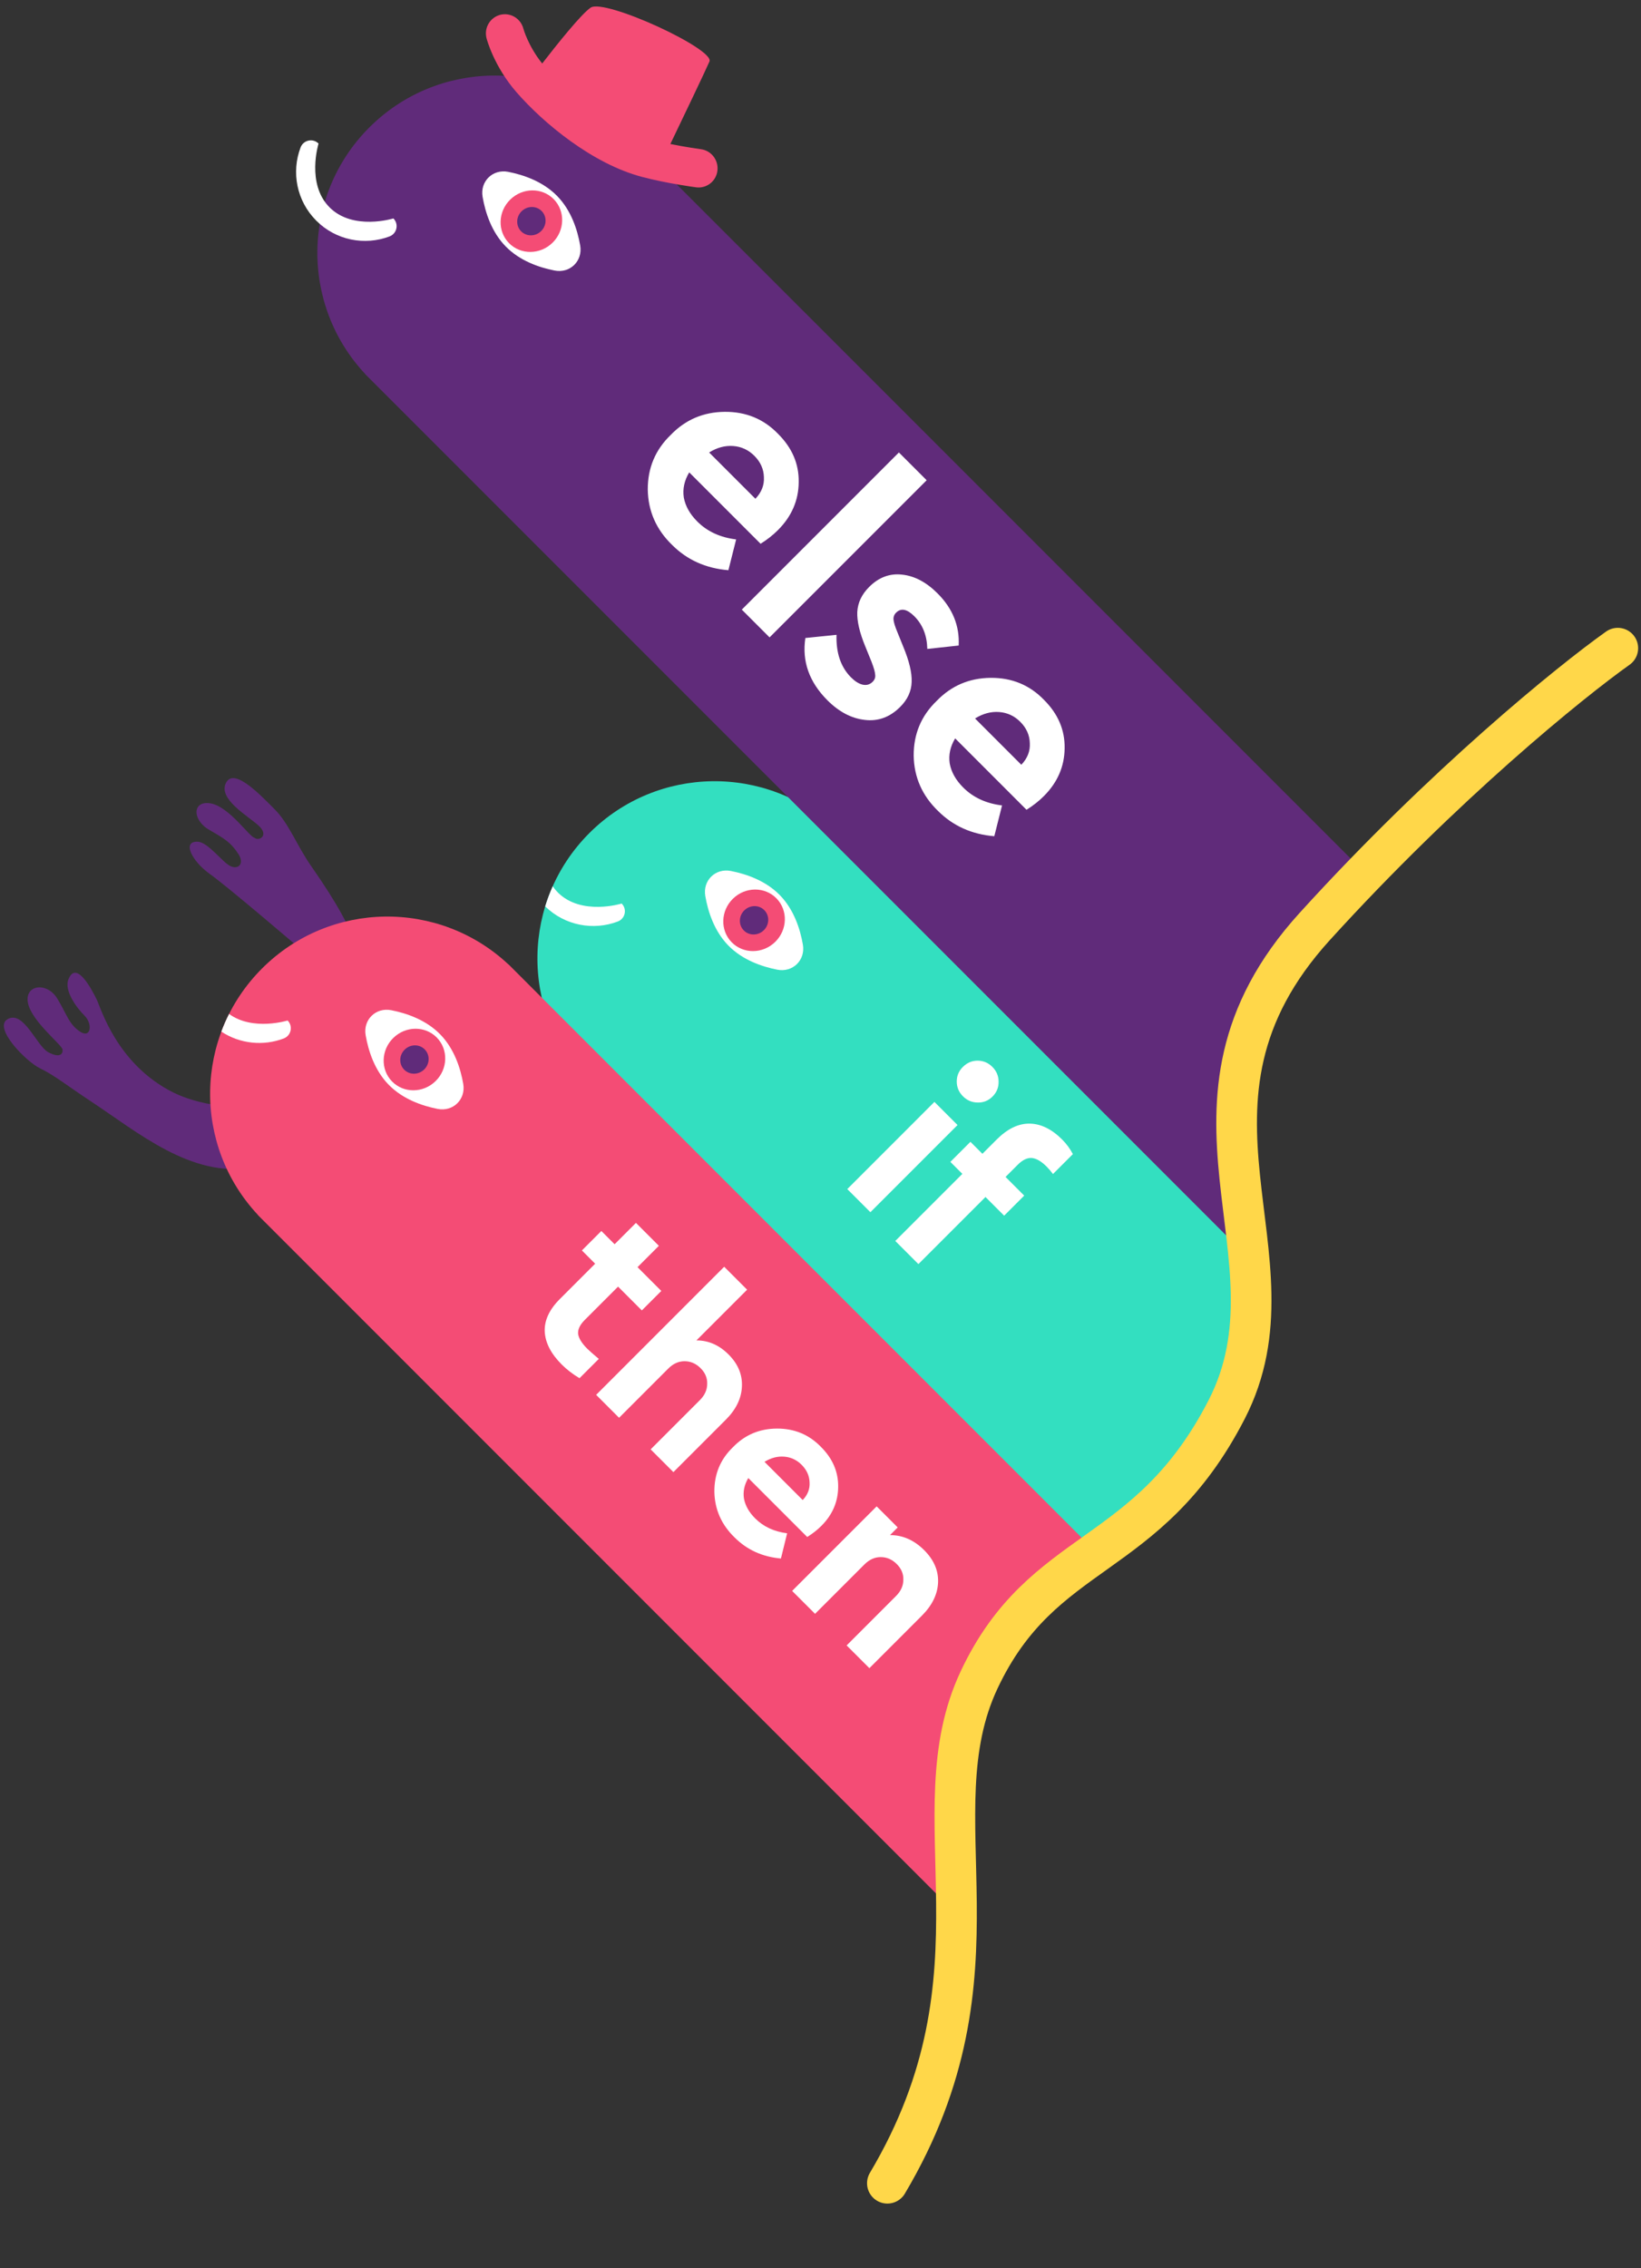 <svg width="283" height="391" viewBox="0 0 283 391" fill="none" xmlns="http://www.w3.org/2000/svg">
<rect x="0" y="0" width="283" height="391" fill="#333333" stroke="none"/>
<path d="M29.935 188.366C33.539 190.155 41.712 192.274 48.122 189.165C55.641 185.518 61.093 176.831 64.898 177.033C68.703 177.236 70.744 180.096 68.721 184.785C63.817 192.693 54.142 199.467 43.529 201.28C32.915 203.094 23.823 195.225 15.344 189.642C11.741 187.269 9.27 185.294 6.913 184.18C4.555 183.066 -1.366 177.094 1.376 175.657C4.117 174.221 6.342 180.332 8.308 181.389C10.274 182.446 10.859 181.754 10.793 180.952C10.728 180.149 5.498 176.129 4.83 172.949C4.162 169.769 8.069 169.192 9.869 172.134C11.519 174.829 11.887 176.649 13.895 177.9C15.699 179.024 15.986 176.505 14.591 175.109C13.195 173.714 11.021 170.78 11.802 168.831C13.201 165.343 15.988 170.924 16.68 172.319C17.372 173.713 20.144 183.505 29.935 188.366Z" fill="#602B7A"/>
<path d="M51.614 163.43C51.614 163.43 72.232 175.888 53.654 149.297C51.183 145.76 49.838 141.993 47.376 139.53C44.915 137.067 40.326 132.198 38.965 134.978C37.605 137.758 42.661 140.585 44.585 142.32C46.509 144.054 44.585 145.11 43.887 144.413C43.083 144.37 39.55 139.086 36.353 138.506C33.156 137.925 33.085 141.34 36.075 143.059C38.815 144.634 39.791 145.231 41.097 147.203C42.216 148.894 41.099 149.994 39.703 149.296C38.308 148.599 35.885 145.206 34.124 145.111C31.307 144.958 33.105 148.486 36.214 150.692C39.323 152.899 51.614 163.43 51.614 163.43Z" fill="#602B7A"/>
<path fill-rule="evenodd" clip-rule="evenodd" d="M214.754 213.532L144.134 142.91L144.12 142.923C132.14 131.699 113.325 131.933 101.631 143.627C89.936 155.322 89.704 174.135 100.927 186.117L100.913 186.13L185.046 270.265C186.175 269.431 187.318 268.617 188.468 267.797C196.197 262.287 204.298 256.512 211.254 242.988C216.293 233.189 215.878 223.456 214.754 213.532Z" fill="#33DFC0"/>
<path fill-rule="evenodd" clip-rule="evenodd" d="M188.918 267.476L87.69 166.244L87.677 166.257C75.696 155.033 56.882 155.267 45.187 166.962C33.493 178.656 33.26 197.47 44.483 209.451L44.469 209.464L164.658 329.658C164.654 326.764 164.582 323.937 164.513 321.173C164.225 309.747 163.964 299.374 168.554 289.615C173.947 278.149 181.035 273.096 188.469 267.797C188.618 267.69 188.768 267.583 188.918 267.476Z" fill="#F44C75"/>
<path fill-rule="evenodd" clip-rule="evenodd" d="M63.682 21.98C51.987 33.674 51.755 52.488 62.977 64.469L62.964 64.482L211.78 213.3C212.919 214.439 214.126 215.47 215.388 216.392C215.162 214.018 214.868 211.634 214.573 209.238C212.65 193.62 210.658 177.443 226.761 159.722C229.664 156.527 232.56 153.449 235.418 150.497L106.184 21.262L106.171 21.275C94.191 10.051 75.376 10.285 63.682 21.98Z" fill="#602B7A"/>
<path d="M100.057 42.32C100.522 44.998 98.308 47.164 95.641 46.64C92.942 46.109 89.628 44.958 87.202 42.478C84.776 39.997 83.699 36.657 83.227 33.945C82.762 31.267 84.976 29.101 87.643 29.625C90.343 30.156 93.656 31.307 96.082 33.787C98.508 36.268 99.585 39.608 100.057 42.32Z" fill="white"/>
<path d="M87.775 41.906C89.787 43.963 93.147 43.939 95.281 41.852C97.415 39.766 97.514 36.406 95.503 34.349C93.491 32.293 90.131 32.317 87.997 34.404C85.863 36.49 85.764 39.849 87.775 41.906Z" fill="#F44C75"/>
<path d="M89.862 39.868C90.788 40.816 92.336 40.806 93.318 39.845C94.301 38.884 94.346 37.337 93.419 36.389C92.492 35.442 90.944 35.452 89.962 36.413C88.98 37.374 88.935 38.921 89.862 39.868Z" fill="#602B7A"/>
<path d="M54.935 24.75C53.964 23.779 52.324 24.136 51.837 25.416C50.225 29.647 51.126 34.624 54.548 38.045C57.968 41.465 62.944 42.366 67.178 40.757C68.458 40.269 68.815 38.629 67.844 37.658C67.844 37.658 60.904 39.819 56.84 35.754C52.775 31.689 54.935 24.75 54.935 24.75Z" fill="white"/>
<rect width="23.4" height="6.893" transform="matrix(-0.707 -0.707 -0.707 0.707 91.074 55.83)" fill="#602B7A"/>
<path d="M131.168 93.742L118.861 81.435C118.013 82.85 117.701 84.297 117.927 85.774C118.199 87.251 118.974 88.628 120.251 89.905C121.977 91.631 124.211 92.66 126.952 92.993L125.615 98.303C121.728 97.98 118.497 96.53 115.919 93.953C113.175 91.306 111.773 88.121 111.711 84.399C111.698 80.677 113.015 77.539 115.663 74.986C118.192 72.362 121.294 71.033 124.969 71C128.644 70.966 131.723 72.238 134.204 74.817C136.616 77.228 137.796 79.998 137.743 83.124C137.715 86.274 136.52 89.029 134.16 91.388C133.294 92.255 132.296 93.04 131.168 93.742ZM122.293 78.004L130.273 85.984C131.333 84.876 131.821 83.631 131.739 82.248C131.703 80.864 131.154 79.641 130.09 78.576C129.073 77.56 127.861 76.998 126.454 76.892C125.048 76.785 123.66 77.156 122.293 78.004Z" fill="white"/>
<path d="M127.927 105.094L155.018 78.003L159.806 82.791L132.715 109.882L127.927 105.094Z" fill="white"/>
<path d="M138.89 109.989L144.264 109.439C144.164 112.565 145 115.015 146.774 116.789C147.436 117.451 148.088 117.862 148.731 118.024C149.422 118.184 150.008 118.024 150.489 117.542C150.85 117.181 150.997 116.774 150.93 116.321C150.91 115.868 150.702 115.13 150.306 114.108L149.221 111.433C148.24 109.056 147.781 107.08 147.843 105.505C147.929 103.905 148.611 102.467 149.887 101.191C151.548 99.529 153.44 98.82 155.561 99.063C157.707 99.282 159.749 100.361 161.688 102.3C164.289 104.901 165.502 107.897 165.328 111.286L159.918 111.873C159.868 109.559 159.121 107.68 157.679 106.238C156.426 104.985 155.378 104.78 154.535 105.623C154.198 105.96 154.051 106.367 154.094 106.843C154.138 107.32 154.37 108.058 154.79 109.056L155.77 111.481C156.797 113.953 157.28 115.977 157.218 117.552C157.179 119.151 156.522 120.589 155.246 121.865C153.464 123.647 151.417 124.394 149.105 124.105C146.817 123.839 144.68 122.713 142.693 120.727C139.549 117.582 138.281 114.003 138.89 109.989Z" fill="white"/>
<path d="M177.027 139.601L164.72 127.294C163.872 128.709 163.56 130.156 163.785 131.633C164.058 133.11 164.833 134.487 166.11 135.763C167.836 137.49 170.069 138.519 172.81 138.852L171.473 144.161C167.587 143.839 164.355 142.389 161.778 139.812C159.034 137.164 157.631 133.98 157.57 130.258C157.556 126.536 158.873 123.398 161.521 120.845C164.051 118.221 167.153 116.892 170.828 116.858C174.503 116.825 177.581 118.097 180.063 120.675C182.475 123.087 183.654 125.856 183.602 128.982C183.573 132.132 182.379 134.887 180.019 137.247C179.152 138.114 178.155 138.899 177.027 139.601ZM168.151 123.862L176.131 131.842C177.191 130.735 177.68 129.49 177.597 128.107C177.562 126.723 177.012 125.499 175.948 124.435C174.932 123.418 173.72 122.857 172.313 122.75C170.906 122.644 169.519 123.014 168.151 123.862Z" fill="white"/>
<path d="M138.461 162.848C138.927 165.526 136.712 167.692 134.045 167.168C131.346 166.637 128.032 165.486 125.607 163.005C123.18 160.525 122.103 157.184 121.632 154.472C121.166 151.795 123.381 149.628 126.047 150.153C128.747 150.684 132.06 151.835 134.486 154.315C136.912 156.796 137.99 160.136 138.461 162.848Z" fill="white"/>
<path d="M126.179 162.436C128.191 164.493 131.551 164.469 133.685 162.382C135.819 160.295 135.918 156.936 133.906 154.879C131.895 152.822 128.534 152.846 126.401 154.933C124.267 157.02 124.168 160.379 126.179 162.436Z" fill="#F44C75"/>
<path d="M128.263 160.396C129.19 161.343 130.738 161.333 131.72 160.372C132.703 159.412 132.748 157.865 131.821 156.917C130.894 155.969 129.346 155.98 128.364 156.94C127.382 157.901 127.337 159.448 128.263 160.396Z" fill="#602B7A"/>
<path d="M146.118 204.991L161.146 189.963L165.134 193.951L150.106 208.979L146.118 204.991ZM166.049 183.937C166.778 183.209 167.631 182.848 168.609 182.854C169.588 182.861 170.431 183.219 171.14 183.928C171.849 184.636 172.207 185.48 172.213 186.458C172.239 187.456 171.888 188.319 171.16 189.048C170.451 189.756 169.598 190.097 168.6 190.071C167.622 190.064 166.779 189.706 166.07 188.997C165.361 188.289 165.003 187.445 164.997 186.467C164.99 185.489 165.341 184.646 166.049 183.937Z" fill="white"/>
<path d="M175.507 200.802L173.412 202.897L176.632 206.117L173.171 209.578L169.951 206.358L158.384 217.925L154.396 213.937L165.963 202.37L163.896 200.303L167.357 196.842L169.424 198.909L171.883 196.45C173.745 194.588 175.644 193.674 177.58 193.707C179.516 193.741 181.38 194.653 183.172 196.445C183.92 197.194 184.538 198.034 185.024 198.965L181.593 202.396C181.221 201.902 180.857 201.478 180.503 201.123C179.577 200.198 178.716 199.7 177.918 199.631C177.14 199.582 176.337 199.972 175.507 200.802Z" fill="white"/>
<path d="M79.888 186.852C80.354 189.529 78.139 191.696 75.473 191.171C72.773 190.64 69.46 189.489 67.034 187.009C64.608 184.528 63.53 181.188 63.059 178.476C62.593 175.798 64.808 173.632 67.475 174.156C70.174 174.687 73.488 175.838 75.913 178.318C78.34 180.799 79.417 184.14 79.888 186.852Z" fill="white"/>
<path d="M67.609 186.436C69.621 188.493 72.981 188.469 75.115 186.382C77.249 184.295 77.348 180.936 75.336 178.879C73.325 176.822 69.964 176.846 67.83 178.933C65.696 181.02 65.597 184.379 67.609 186.436Z" fill="#F44C75"/>
<path d="M69.695 184.398C70.622 185.346 72.17 185.335 73.152 184.375C74.134 183.414 74.179 181.867 73.252 180.919C72.326 179.971 70.778 179.982 69.796 180.943C68.813 181.903 68.768 183.45 69.695 184.398Z" fill="#602B7A"/>
<path d="M103.266 234.269L99.939 237.596C98.766 236.894 97.741 236.104 96.863 235.226C95.008 233.371 94.035 231.475 93.942 229.538C93.869 227.62 94.736 225.758 96.541 223.952L102.636 217.857L100.352 215.573L103.708 212.217L105.992 214.501L109.673 210.82L113.626 214.773L109.945 218.454L114.045 222.553L110.688 225.91L106.589 221.81L100.848 227.551C100.023 228.376 99.639 229.17 99.696 229.933C99.792 230.696 100.318 231.556 101.274 232.512C101.606 232.844 102.27 233.43 103.266 234.269Z" fill="white"/>
<path d="M125.171 244.75L116.132 253.788L112.208 249.865L120.688 241.385C121.532 240.541 121.955 239.61 121.958 238.592C122 237.575 121.621 236.665 120.82 235.865C120.02 235.065 119.091 234.666 118.034 234.669C117.016 234.672 116.085 235.095 115.241 235.939L106.762 244.419L102.809 240.466L124.891 218.384L128.844 222.337L120.099 231.081C122.174 231.075 124.022 231.883 125.642 233.503C127.282 235.143 128.05 236.99 127.946 239.046C127.862 241.082 126.937 242.983 125.171 244.75Z" fill="white"/>
<path d="M139.207 264.969L129.047 254.809C128.359 255.966 128.111 257.15 128.303 258.364C128.535 259.577 129.178 260.71 130.232 261.764C131.657 263.189 133.494 264.045 135.745 264.333L134.676 268.681C131.486 268.396 128.827 267.19 126.699 265.062C124.435 262.876 123.267 260.257 123.197 257.203C123.167 254.15 124.231 251.582 126.39 249.502C128.451 247.362 130.989 246.289 134.003 246.28C137.018 246.272 139.55 247.332 141.599 249.46C143.59 251.451 144.572 253.729 144.546 256.293C144.539 258.877 143.573 261.13 141.65 263.054C140.943 263.761 140.129 264.399 139.207 264.969ZM131.844 252.012L138.432 258.6C139.296 257.697 139.69 256.678 139.615 255.543C139.579 254.408 139.122 253.401 138.243 252.523C137.404 251.683 136.407 251.216 135.252 251.121C134.098 251.027 132.962 251.324 131.844 252.012Z" fill="white"/>
<path d="M158.97 278.548L149.931 287.587L146.007 283.664L154.516 275.155C155.36 274.311 155.783 273.38 155.786 272.362C155.828 271.344 155.449 270.435 154.649 269.634C153.848 268.834 152.92 268.435 151.863 268.438C150.845 268.441 149.914 268.865 149.07 269.709L140.561 278.217L136.608 274.265L151.182 259.69L154.813 263.321L153.488 264.646C155.68 264.64 157.645 265.506 159.382 267.243C161.061 268.922 161.859 270.779 161.775 272.815C161.691 274.851 160.756 276.762 158.97 278.548Z" fill="white"/>
<path d="M93.504 10.948C91.071 7.911 90.263 4.961 90.255 4.923C89.785 3.159 87.991 2.102 86.245 2.56C84.54 3.018 83.505 4.73 83.873 6.448L83.9 6.578C83.95 6.771 85.172 11.425 89.082 15.91C93.717 21.232 102.169 28.247 110.734 30.5C115.017 31.626 119.851 32.271 120.057 32.294C121.851 32.529 123.499 31.253 123.722 29.434C123.947 27.624 122.676 25.955 120.874 25.722C120.874 25.722 120.855 25.719 120.827 25.715C120.477 25.666 118.207 25.351 115.607 24.828C117.578 20.725 121.653 12.218 122.35 10.601C123.268 8.455 104.276 -0.309 101.862 1.318C100.222 2.429 96.024 7.693 93.504 10.948Z" fill="#F44C75"/>
<path fill-rule="evenodd" clip-rule="evenodd" d="M38.172 177.845C41.394 179.971 45.419 180.364 48.932 179.028C50.212 178.541 50.569 176.901 49.598 175.93C49.598 175.93 43.613 177.793 39.504 174.803C39.002 175.797 38.558 176.812 38.172 177.845Z" fill="white"/>
<path fill-rule="evenodd" clip-rule="evenodd" d="M94.022 156.26C97.438 159.591 102.355 160.457 106.544 158.864C107.824 158.377 108.181 156.737 107.21 155.766C107.21 155.766 100.271 157.926 96.206 153.862C95.869 153.524 95.575 153.167 95.318 152.796C94.814 153.929 94.382 155.086 94.022 156.26Z" fill="white"/>
<path d="M279 111.743C270.866 117.515 249.023 135.194 226.724 159.734C198.851 190.408 225.194 216.456 211.549 242.987C197.904 269.519 179.849 266.228 168.849 289.615C157.85 313.001 174.709 339.911 153.034 376.379" stroke="#FFD749" stroke-width="7.011" stroke-linecap="round" stroke-linejoin="round"/>
</svg>
